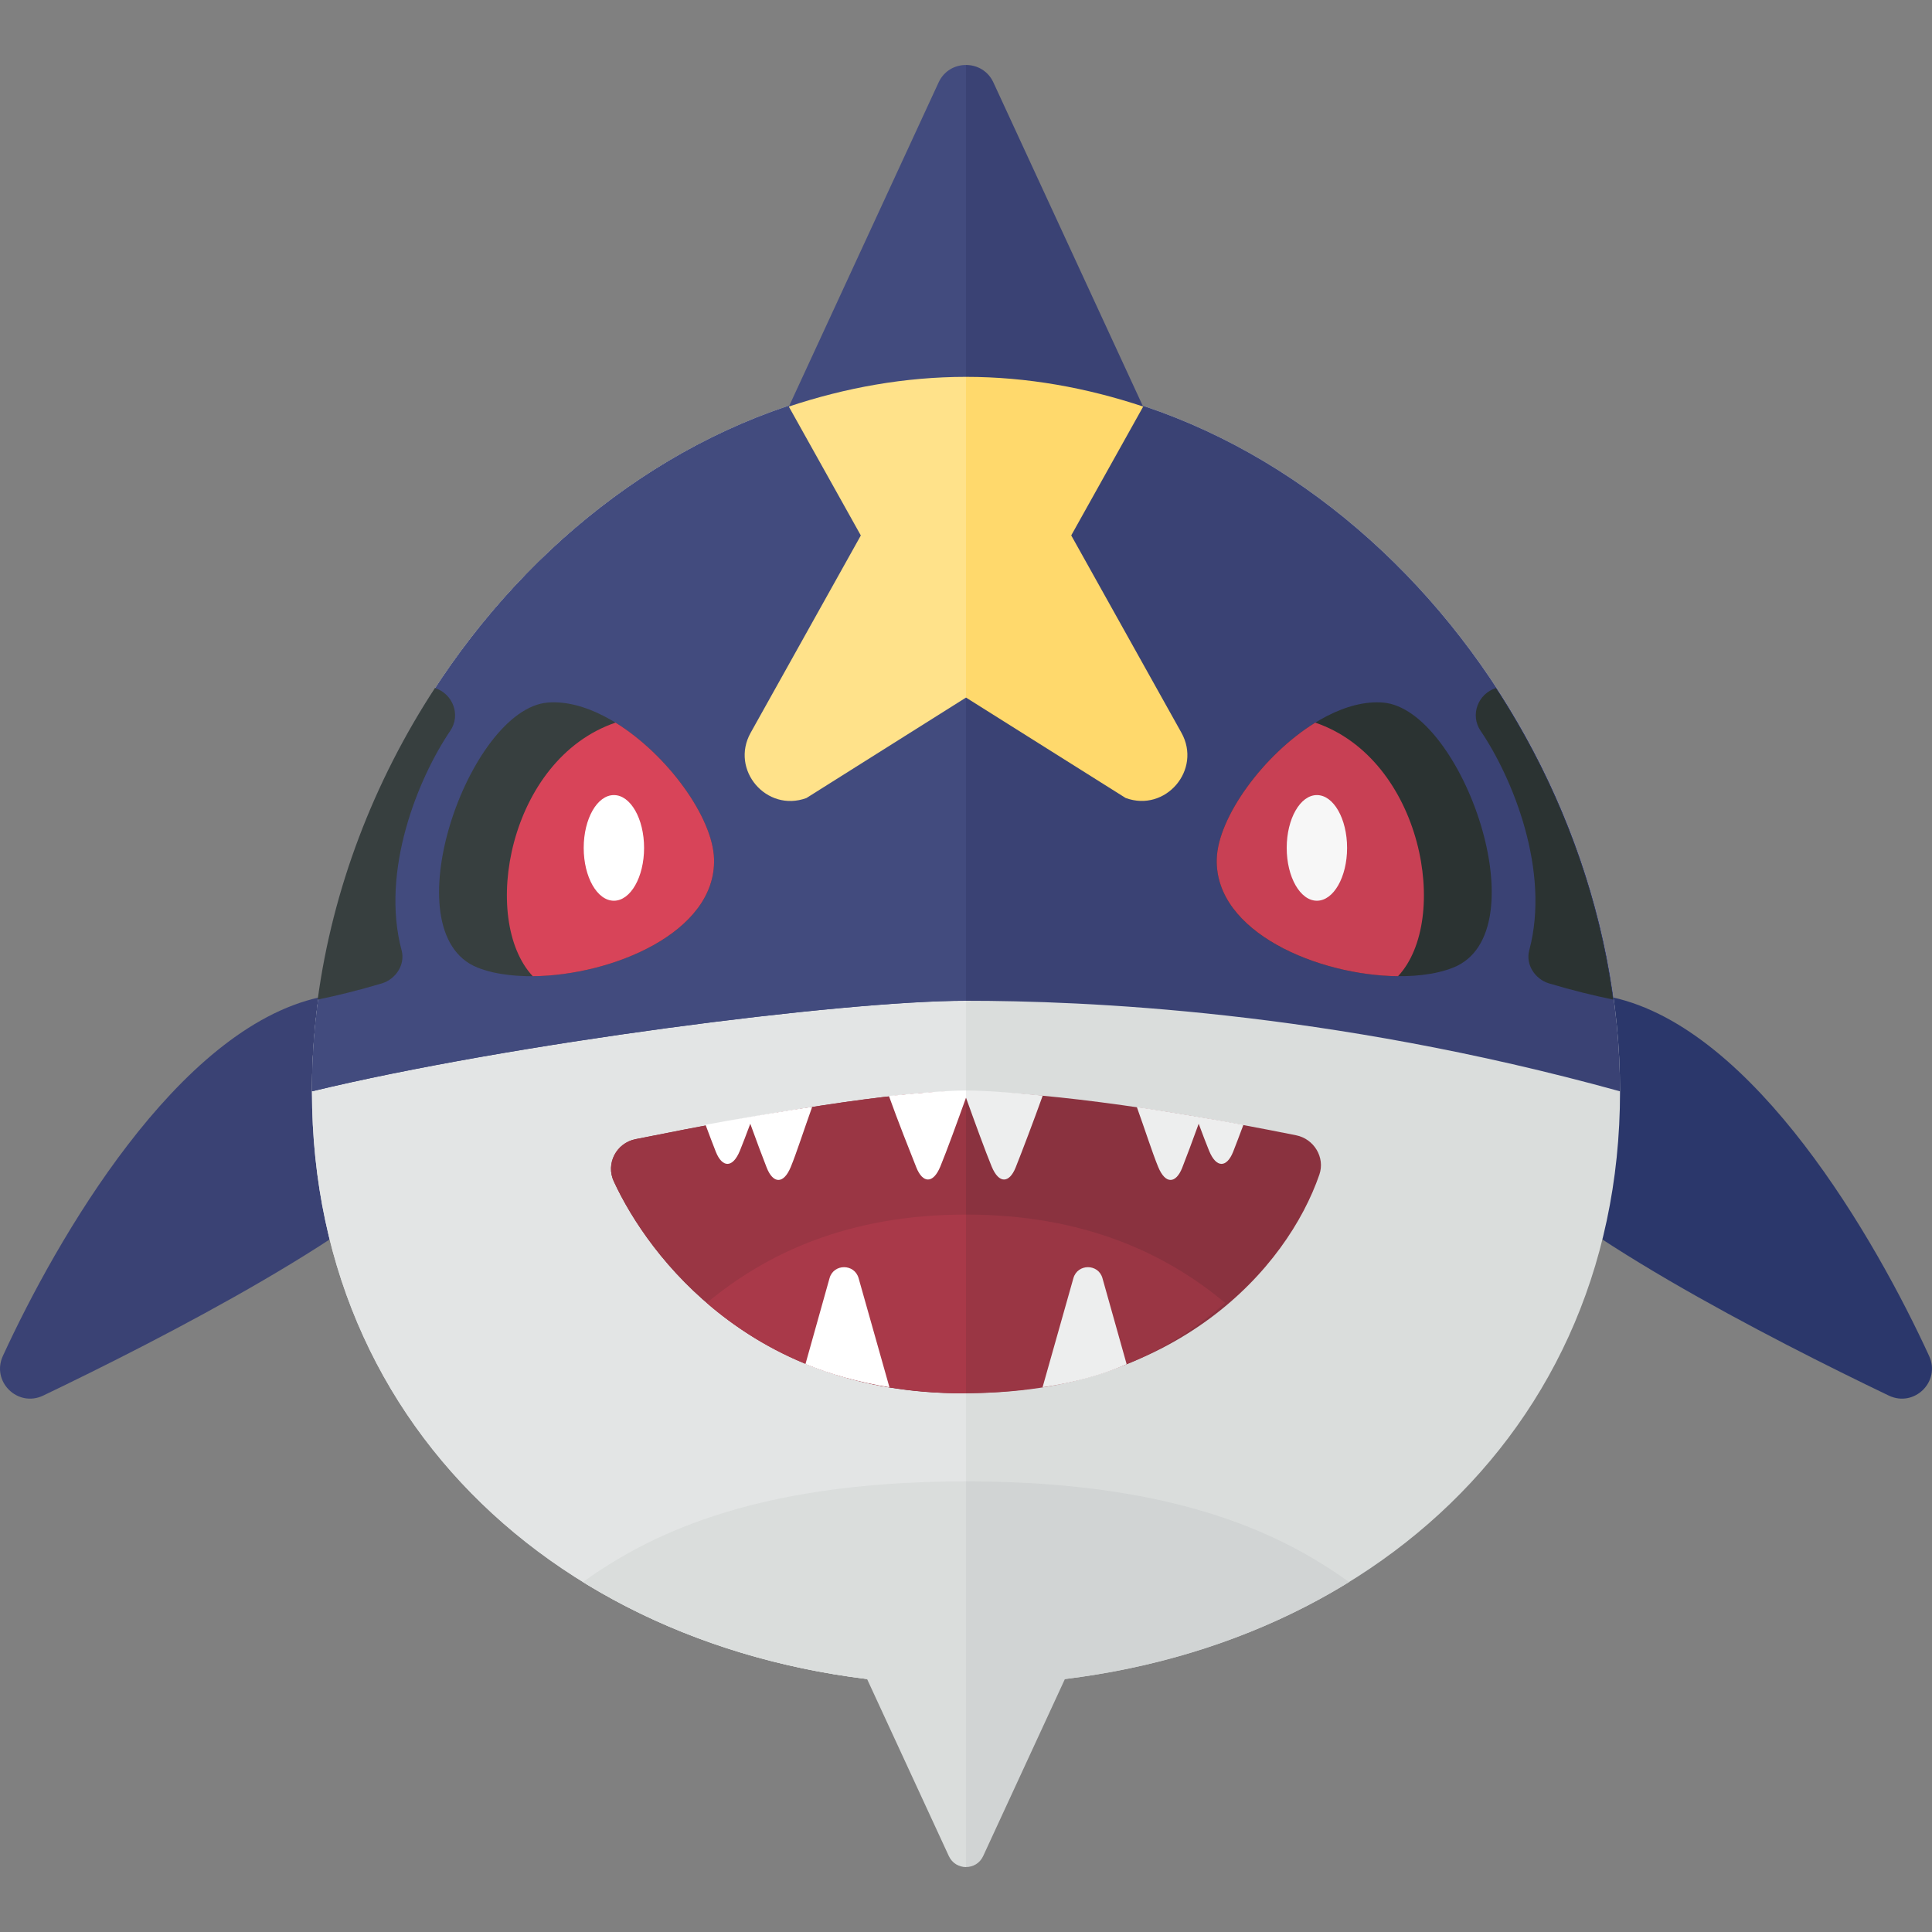<?xml version="1.0" encoding="utf-8"?>
<!-- Generator: Adobe Illustrator 23.0.2, SVG Export Plug-In . SVG Version: 6.00 Build 0)  -->
<svg version="1.1" xmlns="http://www.w3.org/2000/svg" xmlns:xlink="http://www.w3.org/1999/xlink" x="0px" y="0px" width="32px"
	 height="32px" viewBox="0 0 32 32" enable-background="new 0 0 32 32" xml:space="preserve">
<rect x="0" y="0" width="32" height="32" fill="#808080" stroke="none"/>
<g id="labels">
	<g>
	</g>
</g>
<g id="icons">
	<g>
		<path fill="#2B376B" d="M24.674,18.99c1.02,1.332,4.693,3.206,6.61,4.125c0.422,0.202,0.864-0.232,0.668-0.657
			c-0.881-1.917-2.886-5.424-5.249-5.94C23.451,15.805,23.014,16.821,24.674,18.99z"/>
		<path fill="#3A4274" d="M7.326,18.99c-1.02,1.332-4.693,3.206-6.61,4.125c-0.422,0.202-0.864-0.232-0.668-0.657
			c0.881-1.917,2.886-5.424,5.249-5.94C8.549,15.805,8.986,16.821,7.326,18.99z"/>
		<path fill="#DADDDC" d="M26.833,18.076c0-5.983-4.85-11.833-10.833-11.833S5.167,12.092,5.167,18.076s4.85,9.833,10.833,9.833
			S26.833,24.059,26.833,18.076z"/>
		<path fill="#E3E5E5" d="M16,6.242c-5.983,0-10.833,5.85-10.833,11.833s4.85,9.833,10.833,9.833V6.242z"/>
		<path fill="#DADDDC" d="M16,24.536c-3.633,0-5.351,0.96-6.346,1.667c1.783,1.102,3.976,1.706,6.346,1.706V24.536z"/>
		<path fill="#D1D4D4" d="M16,24.536c3.633,0,5.351,0.96,6.346,1.667c-1.783,1.102-3.976,1.706-6.346,1.706V24.536z"/>
		<path fill="#3A4274" d="M26.833,18.076c0-5.983-4.85-11.833-10.833-11.833S5.167,12.092,5.167,18.076
			c3.262-0.787,8.771-1.5,10.833-1.5C17.937,16.576,21.978,16.733,26.833,18.076z"/>
		<path fill="#424B7E" d="M16,6.242v10.333c-2.063,0-7.572,0.713-10.833,1.5C5.167,12.092,10.017,6.242,16,6.242z"/>
		<g>
			<path fill="#424B7E" d="M15.546,1.366L12,9.043h4V1.076C15.818,1.076,15.635,1.172,15.546,1.366z"/>
			<path fill="#3A4274" d="M16.454,1.366c-0.089-0.194-0.272-0.29-0.454-0.29v7.968h4L16.454,1.366z"/>
		</g>
		<g>
			<path fill="#DADDDC" d="M15.716,30.743L13.5,25.945H16v4.98C15.886,30.924,15.772,30.864,15.716,30.743z"/>
			<path fill="#D1D4D4" d="M16.284,30.743c-0.056,0.121-0.17,0.181-0.284,0.181v-4.98h2.5L16.284,30.743z"/>
		</g>
		<path fill="#8A323F" d="M15.934,18.076c-1.105,0-3.2,0.348-5.409,0.793c-0.317,0.064-0.495,0.404-0.359,0.698
			c0.589,1.274,2.314,3.51,5.768,3.51c3.559,0,5.387-2.079,5.919-3.622c0.098-0.285-0.09-0.592-0.385-0.651
			C19.045,18.316,17.105,18.076,15.934,18.076z"/>
		<path fill="#9A3644" d="M16,18.077v4.994c-0.023,0-0.042,0.005-0.066,0.005c-3.454,0-5.179-2.236-5.768-3.51
			c-0.136-0.293,0.042-0.634,0.359-0.698c2.208-0.444,4.304-0.793,5.409-0.793C15.954,18.076,15.979,18.077,16,18.077z"/>
		<path fill="#EDEEEE" d="M18.83,18.337c0.132,0.367,0.259,0.763,0.353,0.991c0.121,0.293,0.293,0.276,0.397,0.017
			c0.068-0.171,0.171-0.449,0.274-0.732c0.065,0.174,0.127,0.337,0.173,0.449c0.121,0.293,0.293,0.276,0.397,0.017
			c0.045-0.113,0.105-0.273,0.171-0.449C20.288,18.57,19.124,18.373,18.83,18.337z"/>
		<path fill="#FFFFFF" d="M13.452,18.334c-0.132,0.367-0.26,0.766-0.354,0.994c-0.121,0.293-0.293,0.276-0.397,0.017
			c-0.068-0.171-0.171-0.449-0.274-0.732c-0.065,0.174-0.127,0.337-0.173,0.449c-0.121,0.293-0.293,0.276-0.397,0.017
			c-0.045-0.113-0.105-0.273-0.171-0.449C11.994,18.57,13.158,18.37,13.452,18.334z"/>
		<path fill="#EDEEEE" d="M16,18.062v0.119c0.142,0.396,0.319,0.883,0.425,1.14c0.121,0.293,0.293,0.276,0.397,0.017
			c0.107-0.268,0.303-0.784,0.449-1.192C16.788,18.099,16.355,18.064,16,18.062z"/>
		<path fill="#FFFFFF" d="M16,18.062v0.119c-0.142,0.396-0.319,0.883-0.425,1.14c-0.121,0.293-0.293,0.276-0.397,0.017
			c-0.107-0.268-0.309-0.778-0.455-1.186C15.206,18.105,15.645,18.064,16,18.062z"/>
		<path fill="#A93949" d="M16,20.117c-1.953,0-3.312,0.645-4.294,1.464c0.952,0.823,2.288,1.494,4.294,1.494V20.117z"/>
		<path fill="#FFFFFF" d="M13.74,21.17l-0.399,1.423c0.422,0.175,0.877,0.299,1.391,0.385l-0.511-1.808
			C14.152,20.928,13.808,20.928,13.74,21.17z"/>
		<path fill="#9A3644" d="M16,20.117c1.953,0,3.312,0.645,4.294,1.464c-0.952,0.823-2.238,1.494-4.294,1.494V20.117z"/>
		<path fill="#EDEEEE" d="M18.26,21.17l0.401,1.426c-0.392,0.173-0.861,0.304-1.393,0.382l0.511-1.808
			C17.848,20.928,18.192,20.928,18.26,21.17z"/>
		<path fill="#2B3332" d="M20.153,14.228c0.027-0.984,1.555-2.691,2.757-2.591c1.306,0.109,2.612,3.809,1.161,4.389
			C22.885,16.5,20.111,15.769,20.153,14.228z"/>
		<path fill="#C84054" d="M20.153,14.228c0.019-0.688,0.771-1.728,1.632-2.259c1.777,0.606,2.246,3.263,1.371,4.2
			C21.846,16.158,20.12,15.446,20.153,14.228z"/>
		<path fill="#2B3332" d="M24.777,11.396c-0.298,0.096-0.431,0.447-0.254,0.708c0.532,0.784,1.159,2.32,0.806,3.637
			c-0.063,0.234,0.095,0.477,0.327,0.547c0.393,0.117,0.749,0.204,1.063,0.268C26.47,14.717,25.788,12.943,24.777,11.396z"/>
		<ellipse fill="#F7F7F7" cx="21.812" cy="14.044" rx="0.5" ry="0.875"/>
		<path fill="#373F3F" d="M11.827,14.228c-0.027-0.984-1.555-2.691-2.757-2.591c-1.306,0.109-2.612,3.809-1.161,4.389
			C9.095,16.5,11.87,15.769,11.827,14.228z"/>
		<path fill="#D84459" d="M11.827,14.228c-0.019-0.688-0.771-1.728-1.632-2.259c-1.777,0.606-2.246,3.263-1.371,4.2
			C10.134,16.158,11.861,15.446,11.827,14.228z"/>
		<path fill="#373F3F" d="M7.204,11.396c0.298,0.096,0.431,0.447,0.254,0.708c-0.532,0.784-1.159,2.32-0.806,3.637
			c0.063,0.234-0.095,0.477-0.327,0.547c-0.393,0.117-0.749,0.204-1.063,0.268C5.51,14.717,6.192,12.943,7.204,11.396z"/>
		<ellipse fill="#FFFFFF" cx="10.168" cy="14.044" rx="0.5" ry="0.875"/>
		<path fill="#FFE28A" d="M14.258,8.869l-1.825,3.268c-0.343,0.614,0.263,1.324,0.924,1.081L16,11.554V6.242
			c-1.018,0-2,0.181-2.935,0.492L14.258,8.869z"/>
		<path fill="#FFD96C" d="M18.644,13.217c0.66,0.243,1.267-0.466,0.924-1.081l-1.825-3.268l1.192-2.134
			C18,6.423,17.018,6.242,16,6.242v5.312L18.644,13.217z"/>
	</g>
</g>
</svg>
